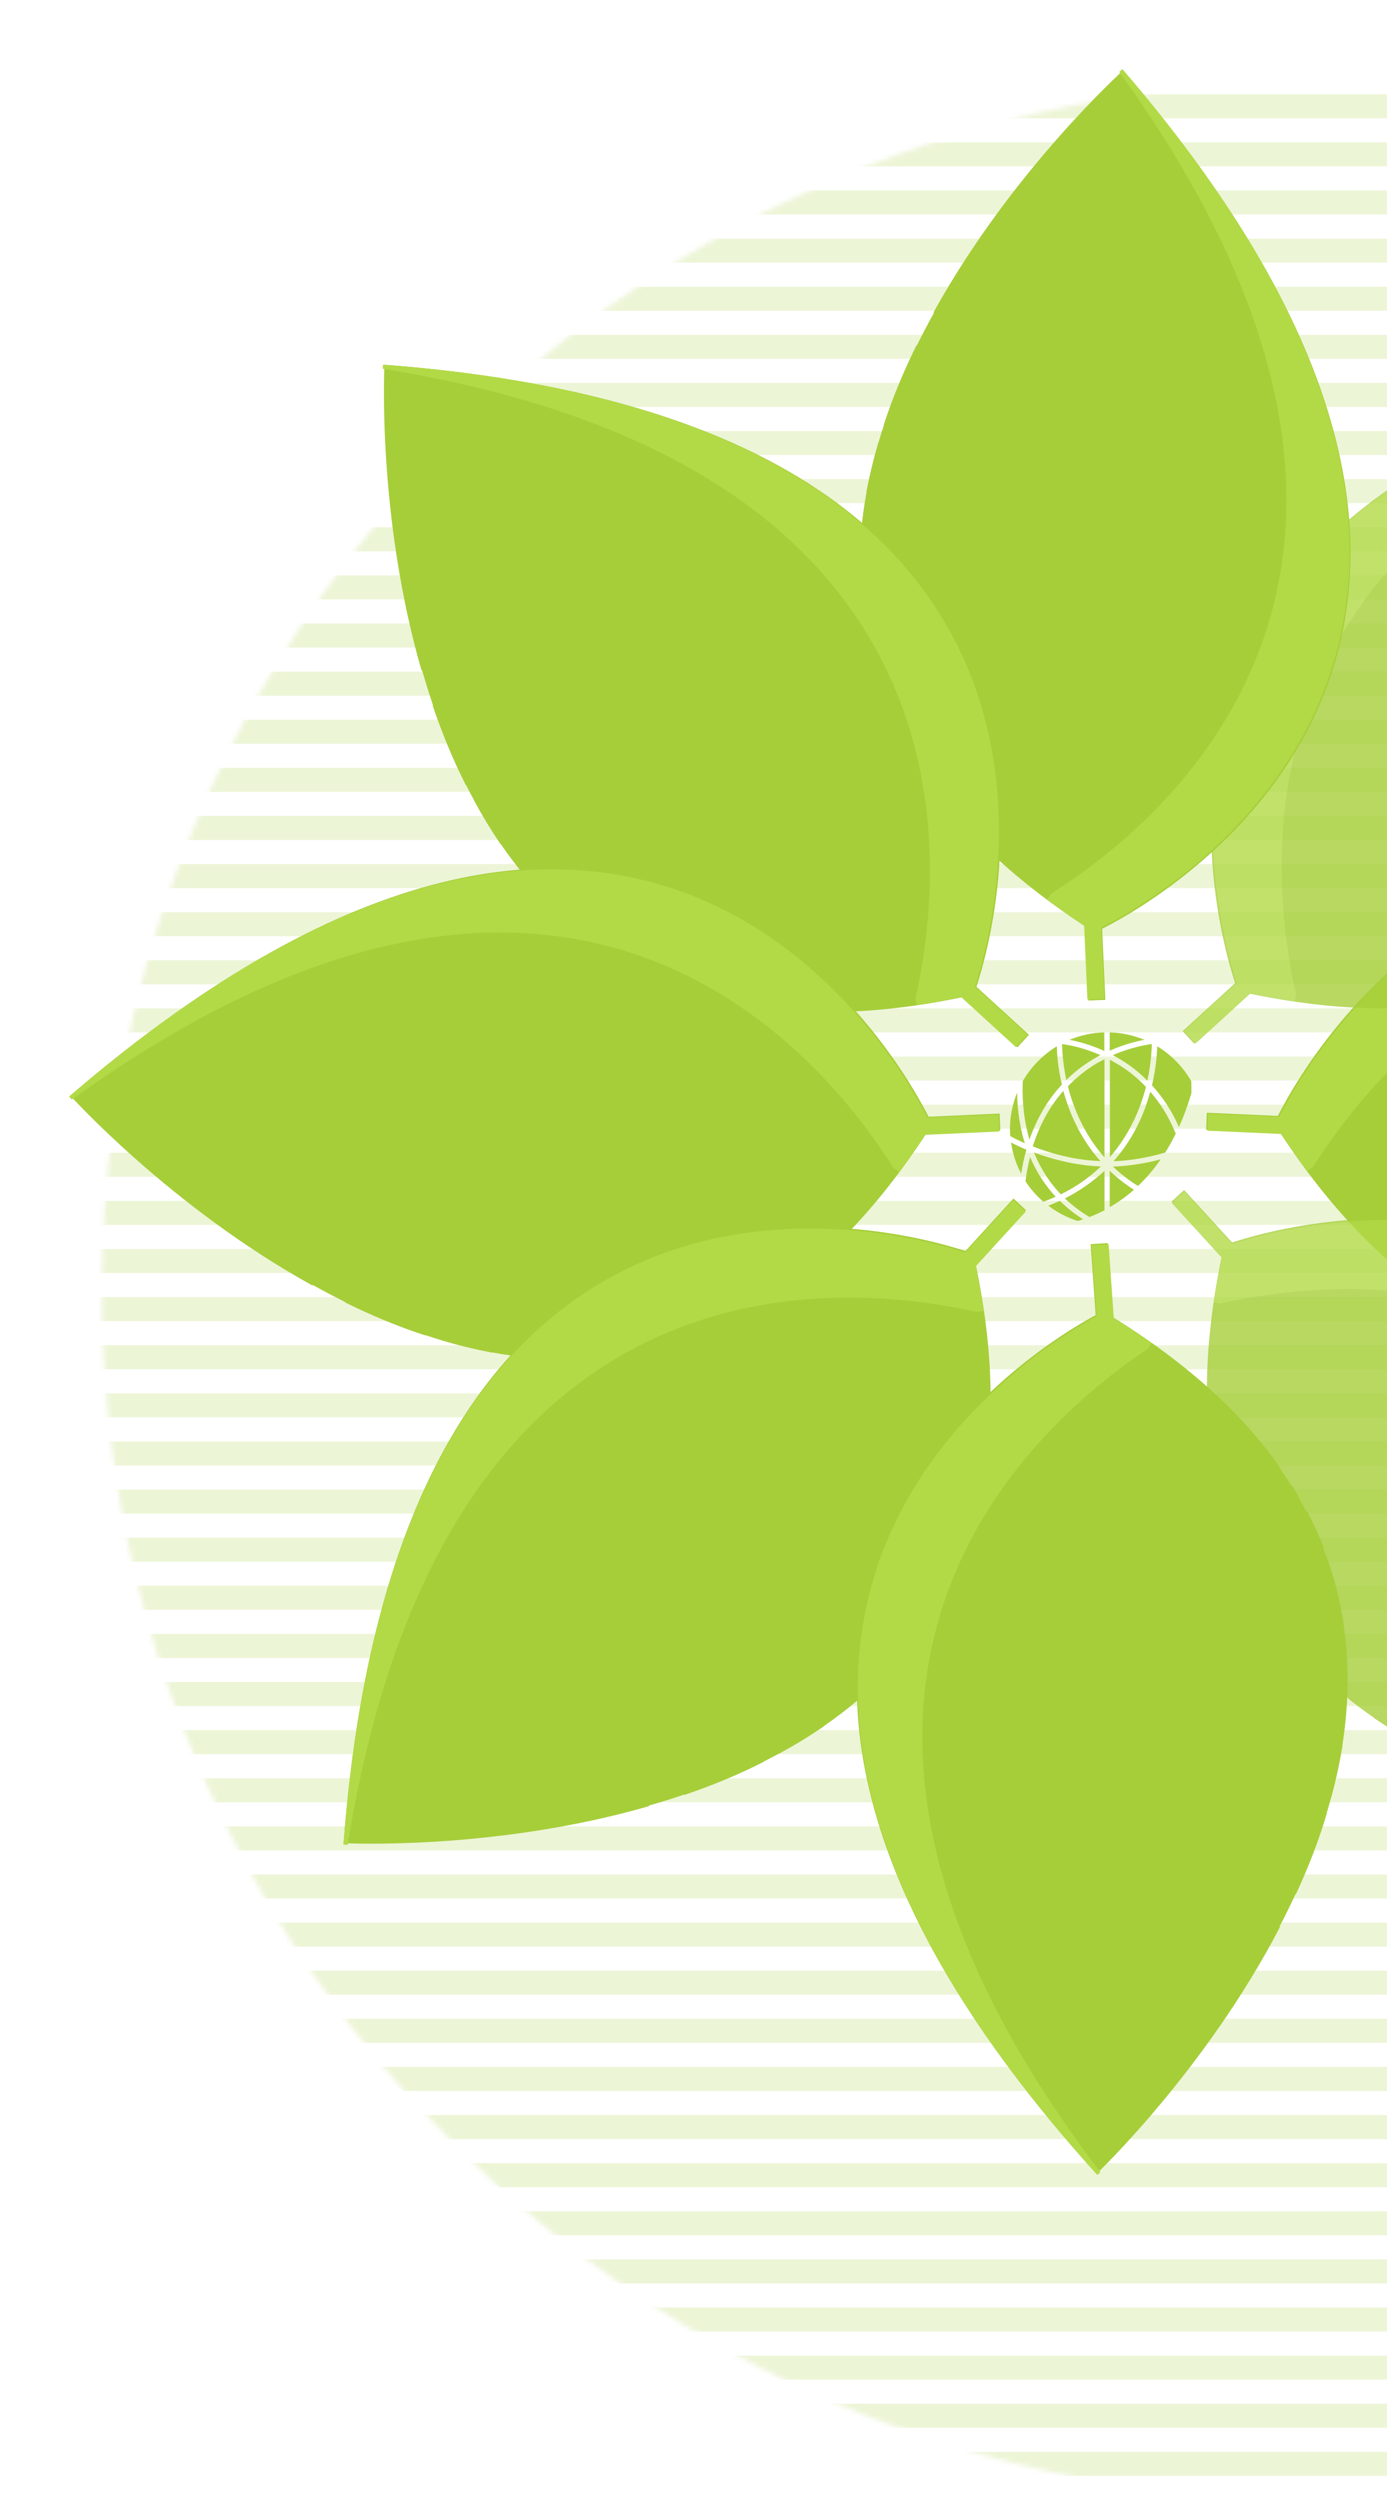 <svg width="303" height="546" viewBox="0 0 303 546" fill="none" xmlns="http://www.w3.org/2000/svg">
<g opacity="0.2">
<mask id="mask0_2312_9747" style="mask-type:alpha" maskUnits="userSpaceOnUse" x="22" y="17" width="529" height="529">
<circle cx="286.255" cy="281.975" r="264.024" fill="#D9D9D9"/>
</mask>
<g mask="url(#mask0_2312_9747)">
<rect x="181.859" y="20.578" width="195.657" height="5.254" fill="#A6CE39"/>
<rect x="377.516" y="540.746" width="195.657" height="5.254" transform="rotate(-180 377.516 540.746)" fill="#A6CE39"/>
<rect x="143.492" y="31.087" width="272.385" height="5.254" fill="#A6CE39"/>
<rect x="415.879" y="530.237" width="272.385" height="5.254" transform="rotate(-180 415.879 530.237)" fill="#A6CE39"/>
<rect x="105.129" y="41.596" width="349.113" height="5.254" fill="#A6CE39"/>
<rect x="454.246" y="519.729" width="349.113" height="5.254" transform="rotate(-180 454.246 519.729)" fill="#A6CE39"/>
<rect x="70.602" y="52.103" width="418.169" height="5.254" fill="#A6CE39"/>
<rect x="488.773" y="509.221" width="418.169" height="5.254" transform="rotate(-180 488.773 509.221)" fill="#A6CE39"/>
<rect x="43.75" y="62.612" width="471.879" height="5.254" fill="#A6CE39"/>
<rect x="515.625" y="498.712" width="471.879" height="5.254" transform="rotate(-180 515.625 498.712)" fill="#A6CE39"/>
<rect x="16.895" y="73.121" width="525.588" height="5.254" fill="#A6CE39"/>
<rect x="542.48" y="488.203" width="525.588" height="5.254" transform="rotate(-180 542.48 488.203)" fill="#A6CE39"/>
<rect x="-13.797" y="83.629" width="586.971" height="5.254" fill="#A6CE39"/>
<rect x="573.172" y="477.695" width="586.971" height="5.254" transform="rotate(-180 573.172 477.695)" fill="#A6CE39"/>
<rect x="-44.492" y="94.137" width="648.353" height="5.254" fill="#A6CE39"/>
<rect x="603.863" y="467.187" width="648.353" height="5.254" transform="rotate(-180 603.863 467.187)" fill="#A6CE39"/>
<rect x="-63.672" y="104.646" width="686.718" height="5.254" fill="#A6CE39"/>
<rect x="623.047" y="456.678" width="686.718" height="5.254" transform="rotate(-180 623.047 456.678)" fill="#A6CE39"/>
<rect x="-82.852" y="115.154" width="725.082" height="5.254" fill="#A6CE39"/>
<rect x="642.227" y="446.17" width="725.082" height="5.254" transform="rotate(-180 642.227 446.17)" fill="#A6CE39"/>
<rect x="-82.852" y="136.171" width="725.082" height="5.254" fill="#A6CE39"/>
<rect x="642.227" y="299.053" width="725.082" height="5.254" transform="rotate(-180 642.227 299.053)" fill="#A6CE39"/>
<rect x="642.227" y="425.153" width="725.082" height="5.254" transform="rotate(-180 642.227 425.153)" fill="#A6CE39"/>
<rect x="-82.852" y="157.188" width="725.082" height="5.254" fill="#A6CE39"/>
<rect x="642.227" y="278.035" width="725.082" height="5.254" transform="rotate(-180 642.227 278.035)" fill="#A6CE39"/>
<rect x="642.227" y="404.136" width="725.082" height="5.254" transform="rotate(-180 642.227 404.136)" fill="#A6CE39"/>
<rect x="-82.852" y="178.205" width="725.082" height="5.254" fill="#A6CE39"/>
<rect x="642.227" y="257.019" width="725.082" height="5.254" transform="rotate(-180 642.227 257.019)" fill="#A6CE39"/>
<rect x="642.227" y="383.119" width="725.082" height="5.254" transform="rotate(-180 642.227 383.119)" fill="#A6CE39"/>
<rect x="-82.852" y="199.222" width="725.082" height="5.254" fill="#A6CE39"/>
<rect x="-82.852" y="325.322" width="725.082" height="5.254" fill="#A6CE39"/>
<rect x="642.227" y="236.001" width="725.082" height="5.254" transform="rotate(-180 642.227 236.001)" fill="#A6CE39"/>
<rect x="642.227" y="362.103" width="725.082" height="5.254" transform="rotate(-180 642.227 362.103)" fill="#A6CE39"/>
<rect x="-82.852" y="125.662" width="725.082" height="5.254" fill="#A6CE39"/>
<rect x="642.227" y="309.561" width="725.082" height="5.254" transform="rotate(-180 642.227 309.561)" fill="#A6CE39"/>
<rect x="642.227" y="435.662" width="725.082" height="5.254" transform="rotate(-180 642.227 435.662)" fill="#A6CE39"/>
<rect x="-82.852" y="146.68" width="725.082" height="5.254" fill="#A6CE39"/>
<rect x="642.227" y="288.543" width="725.082" height="5.254" transform="rotate(-180 642.227 288.543)" fill="#A6CE39"/>
<rect x="642.227" y="414.645" width="725.082" height="5.254" transform="rotate(-180 642.227 414.645)" fill="#A6CE39"/>
<rect x="-82.852" y="167.696" width="725.082" height="5.254" fill="#A6CE39"/>
<rect x="642.227" y="267.526" width="725.082" height="5.254" transform="rotate(-180 642.227 267.526)" fill="#A6CE39"/>
<rect x="642.227" y="393.628" width="725.082" height="5.254" transform="rotate(-180 642.227 393.628)" fill="#A6CE39"/>
<rect x="-82.852" y="188.713" width="725.082" height="5.254" fill="#A6CE39"/>
<rect x="-82.852" y="314.814" width="725.082" height="5.254" fill="#A6CE39"/>
<rect x="642.227" y="246.51" width="725.082" height="5.254" transform="rotate(-180 642.227 246.51)" fill="#A6CE39"/>
<rect x="642.227" y="372.611" width="725.082" height="5.254" transform="rotate(-180 642.227 372.611)" fill="#A6CE39"/>
<rect x="-82.852" y="209.73" width="725.082" height="5.254" fill="#A6CE39"/>
<rect x="-82.852" y="335.831" width="725.082" height="5.254" fill="#A6CE39"/>
<rect x="642.227" y="225.492" width="725.082" height="5.254" transform="rotate(-180 642.227 225.492)" fill="#A6CE39"/>
<rect x="642.227" y="351.594" width="725.082" height="5.254" transform="rotate(-180 642.227 351.594)" fill="#A6CE39"/>
</g>
</g>
<path fill-rule="evenodd" clip-rule="evenodd" d="M466.447 238.916C342.04 132.139 286.413 229.37 279.165 243.721L263.641 243.027L263.492 246.735L279.71 247.46C290.423 263.842 301.851 275.438 313.549 283.216C313.519 283.135 313.488 283.054 313.458 282.972C314.83 283.892 316.207 284.762 317.59 285.582C317.62 285.648 317.65 285.714 317.68 285.78C318.473 286.28 319.325 286.724 320.178 287.169C320.171 287.128 320.163 287.086 320.156 287.045C321.188 287.61 322.223 288.148 323.26 288.659C323.275 288.731 323.289 288.803 323.303 288.875C325.921 290.153 328.488 291.254 331.175 292.245L331.33 292.103C332.304 292.456 333.279 292.787 334.256 293.097L334.214 293.136C339.255 294.754 344.32 295.793 349.348 296.308C349.346 296.296 349.343 296.283 349.341 296.271C350.305 296.375 351.27 296.462 352.235 296.531C352.236 296.538 352.238 296.546 352.239 296.554C353.663 296.644 355.084 296.701 356.502 296.723C362.523 296.836 368.541 296.292 374.513 295.192C374.534 295.205 374.555 295.218 374.576 295.231C378.261 294.525 381.894 293.643 385.476 292.584C385.482 292.572 385.488 292.56 385.493 292.548C386.716 292.186 387.935 291.803 389.151 291.4C389.14 291.423 389.13 291.447 389.12 291.47C395.117 289.533 400.961 287.067 406.467 284.353C406.548 284.278 406.63 284.204 406.711 284.129C409.081 282.957 411.429 281.721 413.753 280.428C413.734 280.49 413.715 280.552 413.695 280.613C444.735 263.487 466.667 239.104 466.667 239.104C466.595 239.043 466.524 238.982 466.453 238.921C466.461 238.913 466.468 238.905 466.476 238.897L466.447 238.916Z" fill="#A6CE39"/>
<path fill-rule="evenodd" clip-rule="evenodd" d="M466.305 239.986C466.713 239.549 466.923 239.315 466.923 239.315L466.709 239.131L466.733 239.107L466.704 239.126C342.296 132.349 286.67 229.581 279.421 243.932L263.898 243.238L263.748 246.946L279.967 247.671C281.821 250.507 283.698 253.2 285.593 255.754L286.86 254.845C304.057 227.603 359.626 162.941 466.305 239.986Z" fill="#B2DA46"/>
<g opacity="0.8">
<path fill-rule="evenodd" clip-rule="evenodd" d="M404.991 400.402C392.525 236.929 284.438 266.348 269.165 271.371L258.679 259.903L255.951 262.419L266.907 274.4C262.898 293.559 262.779 309.84 265.551 323.612C265.587 323.532 265.623 323.452 265.66 323.373C265.979 324.994 266.338 326.583 266.736 328.141C266.71 328.209 266.685 328.278 266.659 328.347C266.866 329.26 267.155 330.177 267.443 331.094C267.468 331.06 267.492 331.025 267.516 330.991C267.846 332.118 268.197 333.229 268.568 334.322C268.526 334.385 268.485 334.447 268.444 334.509C269.391 337.264 270.427 339.858 271.627 342.458L271.84 342.468C272.28 343.406 272.735 344.33 273.206 345.24L273.146 345.237C275.567 349.947 278.413 354.262 281.604 358.182C281.612 358.171 281.619 358.16 281.627 358.149C282.235 358.904 282.855 359.647 283.488 360.377C283.482 360.385 283.477 360.393 283.472 360.4C284.822 361.934 286.219 363.414 287.658 364.839C291.492 368.65 295.692 372.088 300.183 375.182C300.189 375.208 300.195 375.233 300.202 375.259C303.306 377.365 306.499 379.31 309.781 381.095C309.794 381.09 309.807 381.085 309.821 381.08C310.941 381.689 312.074 382.281 313.22 382.855C313.196 382.864 313.173 382.874 313.149 382.883C318.76 385.753 324.636 388.142 330.449 390.116C330.557 390.121 330.666 390.126 330.774 390.13C333.28 390.978 335.817 391.766 338.377 392.495C338.32 392.525 338.262 392.555 338.205 392.585C372.264 402.423 405.013 400.69 405.013 400.69C405.006 400.597 404.999 400.503 404.992 400.41C405.003 400.41 405.015 400.41 405.026 400.409L404.991 400.402Z" fill="#A6CE39"/>
<path fill-rule="evenodd" clip-rule="evenodd" d="M404.133 401.056C404.734 401.035 405.05 401.018 405.05 401.018L405.029 400.738L405.059 400.738L405.028 400.731C392.562 237.257 284.475 266.677 269.202 271.699L258.716 260.231L255.988 262.748L266.944 274.729C266.249 278.046 265.672 281.277 265.206 284.424L266.742 284.676C298.166 277.574 383.178 271.147 404.133 401.056Z" fill="#B2DA46"/>
</g>
<g opacity="0.8">
<path fill-rule="evenodd" clip-rule="evenodd" d="M398.856 78.894C235.384 91.36 264.803 199.447 269.826 214.72L258.358 225.206L260.874 227.934L272.855 216.978C292.014 220.987 308.295 221.106 322.067 218.334C321.987 218.298 321.907 218.261 321.827 218.225C323.449 217.905 325.038 217.546 326.596 217.149C326.665 217.174 326.734 217.2 326.803 217.225C327.716 217.019 328.633 216.73 329.55 216.441C329.516 216.417 329.481 216.393 329.446 216.368C330.574 216.038 331.686 215.687 332.78 215.315C332.842 215.357 332.904 215.398 332.965 215.439C335.72 214.492 338.314 213.456 340.915 212.256L340.924 212.043C341.861 211.604 342.785 211.149 343.695 210.678L343.693 210.736C348.402 208.316 352.718 205.47 356.637 202.279C356.626 202.271 356.615 202.264 356.605 202.256C357.361 201.648 358.104 201.027 358.835 200.393C358.843 200.398 358.85 200.403 358.857 200.408C360.21 199.217 361.522 197.989 362.791 196.728C366.804 192.758 370.408 188.387 373.639 183.698C373.665 183.692 373.691 183.686 373.717 183.679C375.823 180.575 377.768 177.382 379.553 174.1C379.548 174.086 379.543 174.072 379.538 174.058C380.145 172.939 380.736 171.808 381.31 170.664C381.319 170.688 381.329 170.712 381.338 170.736C384.208 165.125 386.597 159.249 388.571 153.436C388.576 153.327 388.581 153.217 388.585 153.107C389.433 150.602 390.22 148.066 390.949 145.507C390.98 145.564 391.01 145.622 391.04 145.679C400.878 111.621 399.145 78.872 399.145 78.872C399.051 78.879 398.958 78.886 398.864 78.893C398.864 78.881 398.864 78.87 398.863 78.858L398.856 78.894Z" fill="#A6CE39"/>
<path fill-rule="evenodd" clip-rule="evenodd" d="M399.511 79.749C399.49 79.152 399.473 78.839 399.473 78.839L399.192 78.86L399.192 78.826L399.184 78.861C235.713 91.328 265.132 199.414 270.154 214.688L258.686 225.174L261.203 227.901L273.184 216.946C276.501 217.64 279.731 218.217 282.878 218.683L283.13 217.151C276.027 185.734 269.584 100.705 399.511 79.749Z" fill="#B2DA46"/>
</g>
<path d="M236.579 266.288C235.023 265.289 233.259 263.981 231.529 262.259C230.733 262.638 229.869 262.982 229.004 263.326C230.906 264.773 233.086 265.909 235.438 266.667C235.818 266.564 236.199 266.426 236.579 266.288Z" fill="#A6CE39"/>
<path d="M223.434 236.119C223.227 241.113 223.849 245.349 224.887 248.896C226.686 243.765 229.211 239.838 231.978 236.877C231.079 233.088 230.906 230.023 230.871 228.508C227.793 230.402 225.233 233.019 223.434 236.119Z" fill="#A6CE39"/>
<path d="M227.932 262.465C228.866 262.121 229.765 261.742 230.63 261.363C228.624 259.228 226.583 256.37 225.027 252.685C224.611 254.338 224.266 256.094 224.023 257.988C225.096 259.641 226.41 261.157 227.932 262.465Z" fill="#A6CE39"/>
<path d="M231.736 260.847C235.265 259.125 238.136 257.024 240.488 254.751C234.78 254.545 229.626 253.098 225.891 251.721C227.516 255.716 229.661 258.678 231.736 260.847Z" fill="#A6CE39"/>
<path d="M220.633 246.589C220.633 247.106 220.667 247.623 220.702 248.139C221.221 248.415 222.328 249 223.884 249.689C222.881 246.52 222.259 242.87 222.189 238.634C221.221 241.079 220.633 243.765 220.633 246.589Z" fill="#A6CE39"/>
<path d="M240.383 253.581C236.994 249.758 234.884 245.659 233.534 242.112C233.05 240.769 232.635 239.495 232.289 238.255C229.66 241.251 227.239 245.212 225.613 250.378C229.314 251.824 234.538 253.374 240.383 253.581Z" fill="#A6CE39"/>
<path d="M241.247 225.478C238.549 225.546 235.989 226.132 233.637 227.096C235.435 227.441 238.168 228.129 241.247 229.541V225.478Z" fill="#A6CE39"/>
<path d="M232.946 235.879C234.917 233.916 236.958 232.435 238.861 231.298C239.379 230.988 239.898 230.713 240.383 230.437C236.578 228.75 233.326 228.199 232.012 228.026C232.046 229.197 232.15 232.125 232.946 235.879Z" fill="#A6CE39"/>
<path d="M233.293 237.256C233.639 238.702 234.123 240.217 234.711 241.767C235.991 245.142 238.032 249.103 241.283 252.788V231.332C240.661 231.642 240.038 231.986 239.415 232.331C237.444 233.536 235.334 235.12 233.293 237.256Z" fill="#A6CE39"/>
<path d="M224.23 251.101C224.23 251.066 224.23 251.101 224.23 251.101C222.777 250.481 221.636 249.93 220.875 249.517C221.221 251.962 221.982 254.269 223.089 256.336C223.366 254.476 223.746 252.719 224.23 251.101Z" fill="#A6CE39"/>
<path d="M242.426 252.754C245.643 249.069 247.684 245.143 248.963 241.767C249.551 240.252 249.966 238.771 250.347 237.394C248.306 235.224 246.162 233.605 244.19 232.434C243.602 232.09 243.014 231.746 242.46 231.436V252.754H242.426Z" fill="#A6CE39"/>
<path d="M242.426 263.636C244.363 262.534 246.127 261.26 247.718 259.848C245.712 258.573 243.948 257.161 242.426 255.715V263.636Z" fill="#A6CE39"/>
<path d="M242.426 229.473C245.504 228.095 248.202 227.441 250.001 227.096C247.649 226.132 245.124 225.546 242.426 225.478V229.473Z" fill="#A6CE39"/>
<path d="M243.148 254.785C244.705 256.301 246.538 257.747 248.614 259.021C250.482 257.231 252.142 255.268 253.56 253.201C250.516 253.993 246.988 254.648 243.148 254.785Z" fill="#A6CE39"/>
<path d="M232.637 261.742C234.505 263.533 236.407 264.841 237.998 265.806C239.14 265.358 240.212 264.876 241.284 264.325V255.715C238.898 257.919 236.061 259.985 232.637 261.742Z" fill="#A6CE39"/>
<path d="M244.739 231.367C246.641 232.504 248.682 234.019 250.654 236.016C251.484 232.194 251.588 229.197 251.623 228.026C250.308 228.199 246.987 228.75 243.113 230.437C243.632 230.747 244.186 231.057 244.739 231.367Z" fill="#A6CE39"/>
<path d="M252.802 228.508C252.767 230.058 252.56 233.192 251.66 237.049C253.839 239.425 255.915 242.421 257.541 246.141C258.647 243.73 259.547 241.216 260.273 238.736C260.273 237.875 260.273 237.014 260.239 236.119C258.44 233.019 255.88 230.368 252.802 228.508Z" fill="#A6CE39"/>
<path d="M250.103 242.146C248.788 245.694 246.644 249.792 243.254 253.615C247.474 253.477 251.348 252.65 254.565 251.72C255.395 250.377 256.156 249 256.848 247.588C255.326 243.834 253.389 240.838 251.279 238.427C250.968 239.598 250.552 240.872 250.103 242.146Z" fill="#A6CE39"/>
<path fill-rule="evenodd" clip-rule="evenodd" d="M245.58 15.564C352.356 139.971 255.125 195.598 240.774 202.846L241.468 218.37L237.76 218.519L237.035 202.3C220.653 191.588 209.057 180.16 201.279 168.462C201.361 168.492 201.443 168.523 201.525 168.554C200.604 167.181 199.734 165.802 198.913 164.419C198.847 164.389 198.782 164.359 198.716 164.328C198.216 163.536 197.772 162.684 197.327 161.831C197.368 161.838 197.409 161.845 197.45 161.852C196.886 160.821 196.349 159.787 195.837 158.751C195.765 158.736 195.693 158.722 195.62 158.708C194.343 156.09 193.241 153.523 192.25 150.836L192.393 150.68C192.04 149.706 191.709 148.731 191.399 147.754L191.36 147.797C189.741 142.755 188.702 137.691 188.187 132.663C188.2 132.665 188.213 132.668 188.225 132.67C188.121 131.706 188.034 130.741 187.965 129.776C187.958 129.775 187.95 129.773 187.942 129.772C187.852 128.346 187.795 126.923 187.773 125.503C187.66 119.486 188.204 113.471 189.303 107.502C189.29 107.48 189.276 107.458 189.262 107.435C189.968 103.751 190.851 100.118 191.909 96.535C191.922 96.529 191.935 96.523 191.948 96.517C192.309 95.295 192.692 94.077 193.095 92.861C193.072 92.872 193.049 92.882 193.026 92.892C194.963 86.895 197.43 81.051 200.143 75.545C200.217 75.464 200.291 75.384 200.365 75.303C201.537 72.932 202.774 70.582 204.068 68.258C204.006 68.277 203.944 68.296 203.882 68.316C221.008 37.276 245.391 15.344 245.391 15.344C245.452 15.415 245.513 15.486 245.574 15.558C245.583 15.55 245.591 15.542 245.599 15.534L245.58 15.564Z" fill="#A6CE39"/>
<path fill-rule="evenodd" clip-rule="evenodd" d="M244.513 15.71C244.95 15.302 245.184 15.092 245.184 15.092L245.365 15.303L245.388 15.281L245.37 15.309C352.151 139.719 254.918 195.346 240.567 202.594L241.261 218.118L237.553 218.267L236.828 202.049C233.991 200.194 231.298 198.317 228.743 196.422L229.657 195.149C256.9 177.949 321.55 122.382 244.513 15.71Z" fill="#B2DA46"/>
<path fill-rule="evenodd" clip-rule="evenodd" d="M84.281 79.692C247.752 92.159 218.333 200.246 213.311 215.519L224.779 226.005L222.262 228.733L210.281 217.777C191.123 221.786 174.842 221.905 161.07 219.133C161.15 219.096 161.231 219.06 161.311 219.023C159.689 218.704 158.099 218.344 156.541 217.946C156.472 217.972 156.403 217.998 156.334 218.023C155.42 217.816 154.503 217.528 153.586 217.239C153.621 217.215 153.656 217.19 153.691 217.166C152.562 216.836 151.451 216.485 150.357 216.113C150.295 216.155 150.233 216.196 150.172 216.237C147.417 215.29 144.823 214.253 142.222 213.054L142.213 212.841C141.275 212.402 140.352 211.947 139.442 211.476L139.444 211.534C134.735 209.114 130.419 206.267 126.5 203.076C126.511 203.069 126.521 203.061 126.532 203.054C125.776 202.446 125.033 201.825 124.301 201.191C124.294 201.196 124.287 201.201 124.279 201.206C122.926 200.015 121.614 198.786 120.345 197.525C116.332 193.555 112.728 189.184 109.498 184.496C109.472 184.49 109.446 184.483 109.42 184.477C107.314 181.373 105.369 178.18 103.584 174.898C103.589 174.884 103.594 174.87 103.599 174.856C102.991 173.737 102.401 172.605 101.827 171.462C101.817 171.486 101.808 171.51 101.799 171.534C98.928 165.923 96.54 160.046 94.565 154.234C94.561 154.124 94.556 154.015 94.551 153.905C93.704 151.4 92.917 148.864 92.188 146.305C92.157 146.363 92.127 146.421 92.097 146.478C82.259 112.42 83.992 79.67 83.992 79.67C84.085 79.677 84.179 79.685 84.273 79.692C84.273 79.68 84.273 79.668 84.273 79.656L84.281 79.692Z" fill="#A6CE39"/>
<path fill-rule="evenodd" clip-rule="evenodd" d="M83.626 80.549C83.647 79.953 83.663 79.64 83.663 79.64L83.944 79.661L83.945 79.627L83.952 79.662C247.424 92.129 218.005 200.215 212.982 215.488L224.45 225.974L221.934 228.702L209.953 217.746C206.636 218.44 203.405 219.018 200.259 219.484L200.005 217.94C207.107 186.516 213.534 101.503 83.626 80.549Z" fill="#B2DA46"/>
<path fill-rule="evenodd" clip-rule="evenodd" d="M15.566 239.098C139.974 132.319 195.601 229.551 202.85 243.902L218.373 243.208L218.523 246.916L202.304 247.641C191.591 264.023 180.163 275.619 168.465 283.397C168.496 283.314 168.527 283.231 168.558 283.148C167.188 284.068 165.812 284.936 164.432 285.756C164.401 285.824 164.369 285.893 164.338 285.961C163.546 286.461 162.693 286.905 161.841 287.35C161.848 287.307 161.856 287.264 161.863 287.22C160.831 287.785 159.796 288.323 158.759 288.835C158.744 288.909 158.73 288.983 158.715 289.056C156.097 290.334 153.53 291.435 150.843 292.426L150.686 292.281C149.712 292.634 148.736 292.966 147.76 293.276L147.804 293.317C142.763 294.935 137.698 295.974 132.671 296.489C132.673 296.476 132.675 296.463 132.677 296.45C131.713 296.555 130.749 296.641 129.784 296.71C129.782 296.719 129.781 296.727 129.779 296.735C128.234 296.833 126.69 296.891 125.152 296.909C119.252 296.995 113.357 296.451 107.505 295.373C107.484 295.386 107.463 295.399 107.442 295.412C103.758 294.706 100.124 293.824 96.542 292.765C96.536 292.754 96.531 292.742 96.526 292.731C95.303 292.369 94.084 291.986 92.868 291.583C92.879 291.606 92.888 291.629 92.899 291.652C86.902 289.714 81.057 287.248 75.551 284.534C75.472 284.461 75.393 284.389 75.314 284.316C72.941 283.143 70.589 281.905 68.262 280.61C68.281 280.672 68.3 280.733 68.319 280.794C37.279 263.668 15.348 239.285 15.348 239.285C15.418 239.225 15.489 239.164 15.56 239.103C15.551 239.094 15.543 239.086 15.534 239.077L15.566 239.098Z" fill="#A6CE39"/>
<path fill-rule="evenodd" clip-rule="evenodd" d="M15.709 240.163C15.303 239.728 15.094 239.496 15.094 239.496L15.306 239.314L15.28 239.287L15.312 239.308C139.72 132.53 195.347 229.761 202.596 244.113L218.119 243.419L218.269 247.126L202.05 247.852C200.195 250.689 198.318 253.383 196.422 255.938L195.149 255.025C177.952 227.784 122.385 163.124 15.709 240.163Z" fill="#B2DA46"/>
<path fill-rule="evenodd" clip-rule="evenodd" d="M75.081 402.264C87.547 238.791 195.635 268.211 210.908 273.233L221.394 261.765L224.121 264.282L213.166 276.263C217.174 295.421 217.293 311.702 214.521 325.474C214.485 325.394 214.449 325.314 214.412 325.235C214.093 326.858 213.733 328.45 213.335 330.009C213.36 330.076 213.384 330.142 213.409 330.209C213.202 331.123 212.914 332.04 212.625 332.957C212.602 332.923 212.578 332.89 212.555 332.857C212.225 333.985 211.874 335.095 211.503 336.189C211.544 336.25 211.584 336.311 211.625 336.371C210.677 339.126 209.641 341.72 208.441 344.321L208.232 344.33C207.793 345.268 207.337 346.192 206.866 347.102L206.922 347.1C204.502 351.809 201.655 356.125 198.464 360.044C198.457 360.034 198.45 360.024 198.443 360.014C197.835 360.77 197.214 361.513 196.58 362.244C196.584 362.25 196.588 362.257 196.593 362.263C195.73 363.243 194.847 364.202 193.947 365.138C189.707 369.58 184.983 373.535 179.885 377.048C179.879 377.072 179.873 377.097 179.867 377.121C176.762 379.227 173.569 381.172 170.288 382.957C170.275 382.953 170.263 382.948 170.25 382.944C169.129 383.552 167.996 384.144 166.851 384.718C166.874 384.727 166.896 384.736 166.919 384.745C161.309 387.616 155.432 390.004 149.62 391.979C149.513 391.983 149.406 391.988 149.299 391.992C146.792 392.841 144.255 393.628 141.696 394.357C141.753 394.387 141.81 394.417 141.867 394.447C107.808 404.285 75.059 402.552 75.059 402.552C75.066 402.459 75.073 402.366 75.08 402.272C75.069 402.272 75.057 402.272 75.046 402.272L75.081 402.264Z" fill="#A6CE39"/>
<path fill-rule="evenodd" clip-rule="evenodd" d="M75.949 402.918C75.345 402.897 75.028 402.881 75.028 402.881L75.049 402.601L75.014 402.6L75.05 402.593C87.516 239.12 195.603 268.539 210.876 273.561L221.362 262.094L224.09 264.61L213.134 276.591C213.828 279.908 214.406 283.139 214.872 286.286L213.339 286.538C181.913 279.436 96.903 273.012 75.949 402.918Z" fill="#B2DA46"/>
<path fill-rule="evenodd" clip-rule="evenodd" d="M239.332 474.574C129.411 352.93 225.193 294.84 239.354 287.228L238.264 271.727L241.967 271.483L243.106 287.678C259.756 297.969 271.64 309.097 279.714 320.593C279.633 320.565 279.552 320.537 279.471 320.509C280.427 321.859 281.333 323.216 282.189 324.578C282.252 324.605 282.315 324.632 282.377 324.659C282.897 325.438 283.363 326.279 283.829 327.12C283.791 327.114 283.753 327.109 283.715 327.103C284.305 328.12 284.869 329.139 285.406 330.162C285.477 330.174 285.548 330.187 285.618 330.199C286.962 332.783 288.129 335.321 289.188 337.982L289.053 338.137C289.431 339.101 289.787 340.068 290.122 341.036L290.155 340.998C291.901 345.997 293.069 351.033 293.712 356.046C293.702 356.044 293.692 356.043 293.681 356.041C293.81 357.002 293.921 357.964 294.015 358.926C294.022 358.927 294.029 358.929 294.036 358.93C294.149 360.187 294.234 361.443 294.293 362.697C294.604 368.878 294.218 375.075 293.244 381.238C293.256 381.256 293.267 381.274 293.279 381.293C292.667 384.994 291.878 388.648 290.911 392.257C290.902 392.261 290.893 392.266 290.884 392.27C290.553 393.502 290.201 394.731 289.829 395.957C289.851 395.947 289.872 395.937 289.893 395.927C288.109 401.972 285.793 407.877 283.22 413.451C283.152 413.529 283.083 413.608 283.014 413.687C281.902 416.09 280.724 418.474 279.489 420.834C279.548 420.813 279.608 420.793 279.667 420.773C263.338 452.239 239.523 474.786 239.523 474.786C239.461 474.717 239.399 474.649 239.337 474.58C239.329 474.587 239.322 474.595 239.315 474.602L239.332 474.574Z" fill="#A6CE39"/>
<path fill-rule="evenodd" clip-rule="evenodd" d="M240.394 474.398C239.967 474.818 239.738 475.034 239.738 475.034L239.55 474.825L239.526 474.85L239.545 474.819C129.627 353.177 225.408 295.087 239.569 287.475L238.479 271.974L242.182 271.73L243.321 287.925C246.205 289.707 248.945 291.515 251.548 293.345L250.67 294.637C223.876 312.525 160.658 369.724 240.394 474.398Z" fill="#B2DA46"/>
</svg>

